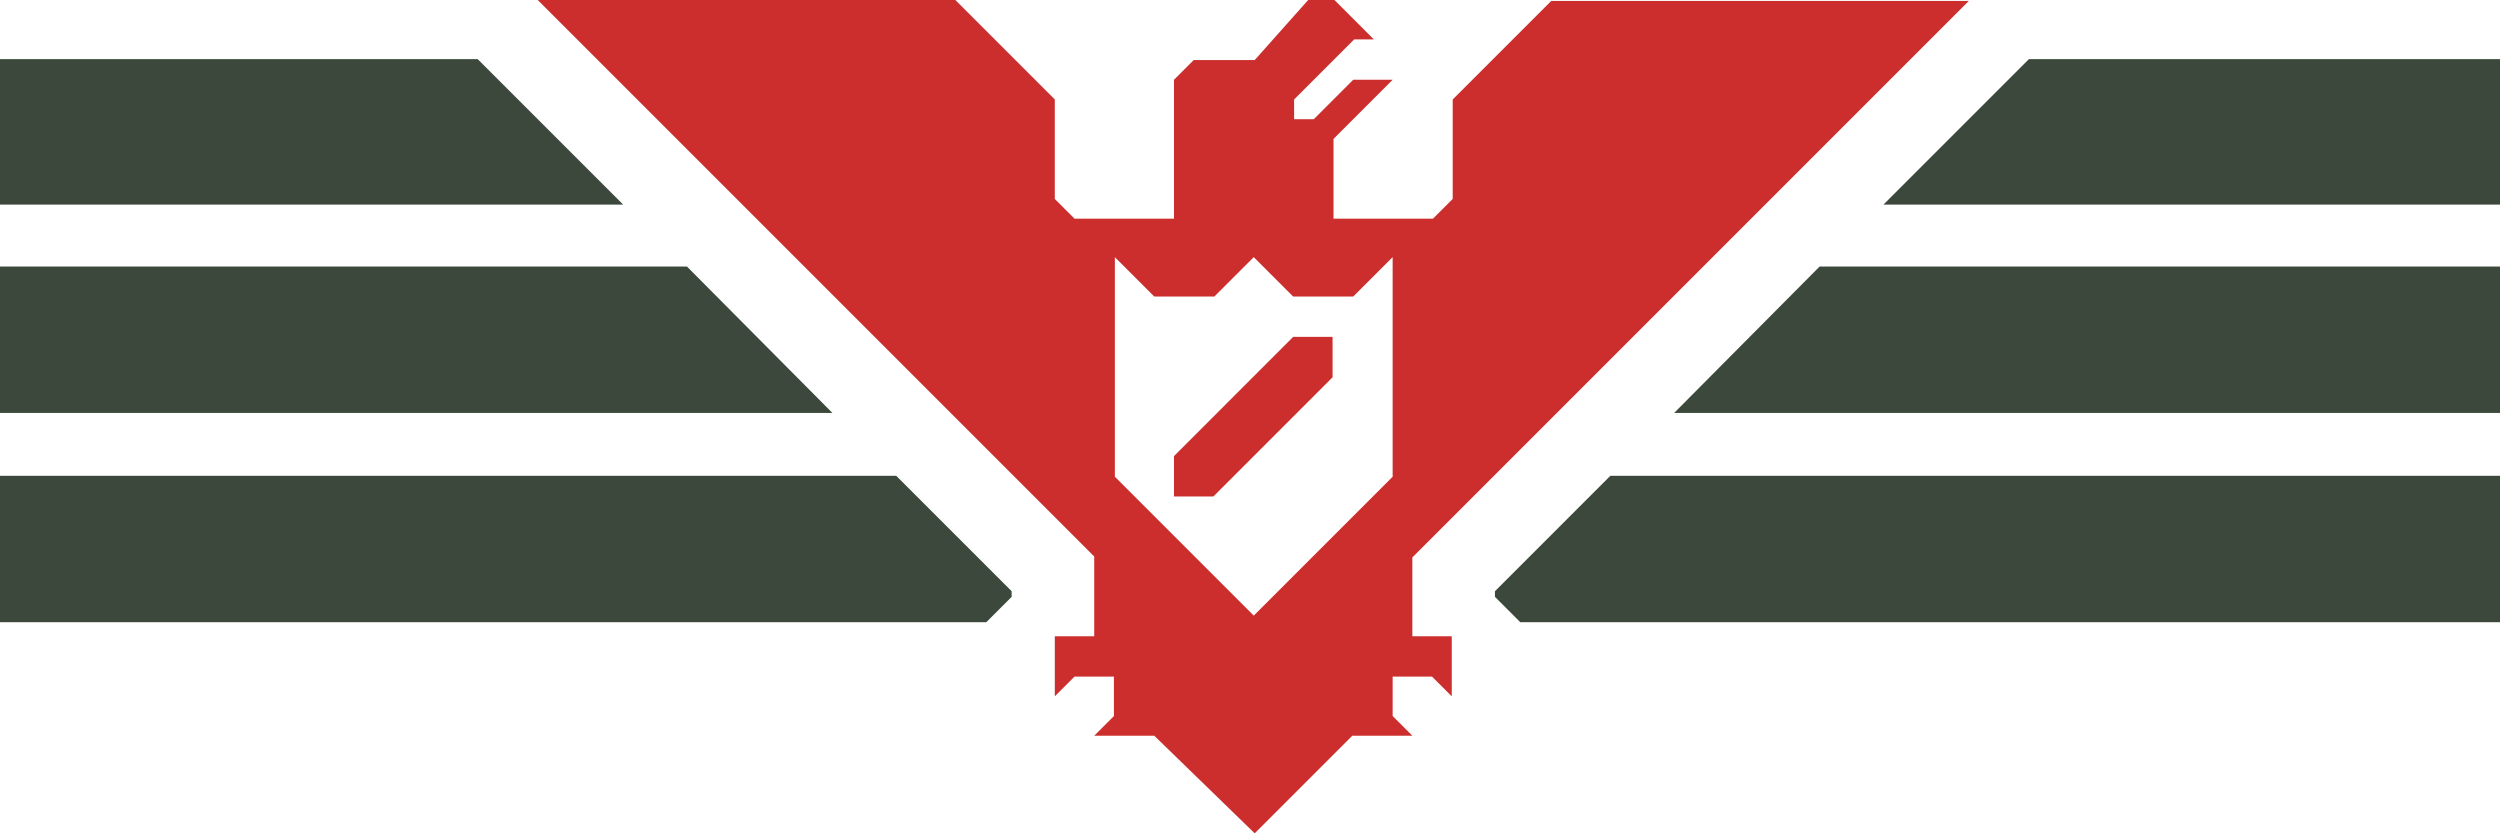 <?xml version="1.0" encoding="UTF-8" standalone="no"?>
<!-- Generator: Adobe Illustrator 26.3.1, SVG Export Plug-In . SVG Version: 6.00 Build 0)  -->

<svg
   version="1.1"
   id="Layer_1"
   x="0px"
   y="0px"
   viewBox="0 0 266.4 88.8"
   xml:space="preserve"
   sodipodi:docname="Artotzka-shield.svg"
   width="266.4"
   height="88.8"
   inkscape:version="1.3 (0e150ed6c4, 2023-07-21)"
   xmlns:inkscape="http://www.inkscape.org/namespaces/inkscape"
   xmlns:sodipodi="http://sodipodi.sourceforge.net/DTD/sodipodi-0.dtd"
   xmlns="http://www.w3.org/2000/svg"
   xmlns:svg="http://www.w3.org/2000/svg"><defs
   id="defs70" /><sodipodi:namedview
   id="namedview70"
   pagecolor="#ffffff"
   bordercolor="#000000"
   borderopacity="0.25"
   inkscape:showpageshadow="2"
   inkscape:pageopacity="0.0"
   inkscape:pagecheckerboard="0"
   inkscape:deskcolor="#d1d1d1"
   inkscape:zoom="2.3970588"
   inkscape:cx="353.1411"
   inkscape:cy="107.84049"
   inkscape:window-width="1920"
   inkscape:window-height="1051"
   inkscape:window-x="-9"
   inkscape:window-y="-9"
   inkscape:window-maximized="1"
   inkscape:current-layer="Layer_1_00000069398174894391805050000008855805519702290048_" />&#10;<style
   type="text/css"
   id="style1">&#10;	.st0{display:none;}&#10;	.st1{display:inline;}&#10;	.st2{fill:#3B483B;}&#10;	.st3{fill:#CC2E2E;}&#10;	.st4{fill:#FFFFFF;}&#10;</style>&#10;<g
   id="Layer_2_00000015356503110618695200000016576021317437237663_"
   class="st0"
   transform="translate(-122.8,-11.4)">&#10;	<rect
   y="0.7"
   class="st1"
   width="512"
   height="512"
   id="rect1"
   x="0" />&#10;</g>&#10;<g
   id="Layer_1_00000069398174894391805050000008855805519702290048_"
   transform="translate(-122.8,-11.4)">&#10;	<polygon
   class="st2"
   points="218.3,62.1 122.8,62.1 122.8,77.7 227.9,77.7 230.6,75 230.6,74.4 "
   id="polygon1" />&#10;	<polygon
   class="st2"
   points="122.8,55.4 211.5,55.4 196,39.8 122.8,39.8 "
   id="polygon2" />&#10;	<polygon
   class="st2"
   points="389.2,39.8 316.7,39.8 301.2,55.4 389.2,55.4 "
   id="polygon3" />&#10;	<g
   id="g4">&#10;		<polygon
   class="st3"
   points="252.1,64.3 264.8,51.6 264.8,47.3 260.6,47.3 247.9,60 247.9,64.3 "
   id="polygon4" />&#10;		<path
   class="st3"
   d="M 273.3,70.8 332.6,11.5 H 288.1 L 277.6,22 v 10.6 l -2.1,2.1 h -10.6 v -8.5 l 4.2,-4.2 2.1,-2.1 H 267 l -4.2,4.2 h -2.1 V 22 l 6.4,-6.4 h 2.1 L 265,11.4 h -2.8 l -5.7,6.4 H 250 l -2.1,2.1 v 14.8 h -10.6 l -2.1,-2.1 V 22 L 224.6,11.4 h -44.5 l 59.3,59.3 v 8.5 h -4.2 v 6.4 l 2.1,-2.1 h 4.2 v 4.2 l -2.1,2.1 h 6.4 l 10.7,10.4 10.4,-10.4 h 6.4 l -2.1,-2.1 v -4.2 h 4.2 l 2.1,2.1 v -6.4 h -4.2 V 70.8 Z M 271.2,62.2 256.4,77 241.6,62.2 V 38.8 l 4.2,4.2 h 6.4 l 4.2,-4.2 4.2,4.2 h 6.4 l 4.2,-4.2 z"
   id="path4" />&#10;	</g>&#10;	<g
   id="g69">&#10;		<g
   id="g68">&#10;			<g
   id="g66">&#10;				<g
   id="g5">&#10;					&#10;				</g>&#10;				<g
   id="g6">&#10;					&#10;				</g>&#10;				<g
   id="g7">&#10;					&#10;				</g>&#10;				<g
   id="g8">&#10;					&#10;				</g>&#10;				<g
   id="g9">&#10;					&#10;				</g>&#10;				<g
   id="g10">&#10;					&#10;				</g>&#10;				<g
   id="g11">&#10;					&#10;				</g>&#10;				<g
   id="g12">&#10;					&#10;				</g>&#10;				<g
   id="g13">&#10;					&#10;				</g>&#10;				<g
   id="g14">&#10;					&#10;				</g>&#10;				<g
   id="g15">&#10;					&#10;				</g>&#10;				<g
   id="g16">&#10;					&#10;				</g>&#10;				<g
   id="g17">&#10;					&#10;				</g>&#10;				<g
   id="g18">&#10;					&#10;				</g>&#10;				<g
   id="g19">&#10;					&#10;				</g>&#10;				<g
   id="g20">&#10;					&#10;				</g>&#10;				<g
   id="g21">&#10;					&#10;				</g>&#10;				<g
   id="g22">&#10;					&#10;				</g>&#10;				<g
   id="g23">&#10;					&#10;				</g>&#10;				<g
   id="g24">&#10;					&#10;				</g>&#10;				<g
   id="g25">&#10;					&#10;				</g>&#10;				<g
   id="g26">&#10;					&#10;				</g>&#10;				<g
   id="g27">&#10;					&#10;				</g>&#10;				<g
   id="g28">&#10;					&#10;				</g>&#10;				<g
   id="g29">&#10;					&#10;				</g>&#10;				<g
   id="g30">&#10;					&#10;				</g>&#10;				<g
   id="g31">&#10;					&#10;				</g>&#10;				<g
   id="g32">&#10;					&#10;				</g>&#10;				<g
   id="g33">&#10;					&#10;				</g>&#10;				<g
   id="g34">&#10;					&#10;				</g>&#10;				<g
   id="g35">&#10;					&#10;				</g>&#10;				<g
   id="g36">&#10;					&#10;				</g>&#10;				<g
   id="g37">&#10;					&#10;				</g>&#10;				<g
   id="g38">&#10;					&#10;				</g>&#10;				<g
   id="g39">&#10;					&#10;				</g>&#10;				<g
   id="g40">&#10;					&#10;				</g>&#10;				<g
   id="g41">&#10;					&#10;				</g>&#10;				<g
   id="g42">&#10;					&#10;				</g>&#10;				<g
   id="g43">&#10;					&#10;				</g>&#10;				<g
   id="g44">&#10;					&#10;				</g>&#10;				<g
   id="g45">&#10;					&#10;				</g>&#10;				<g
   id="g46">&#10;					&#10;				</g>&#10;				<g
   id="g47">&#10;					&#10;				</g>&#10;				<g
   id="g48">&#10;					&#10;				</g>&#10;				<g
   id="g49">&#10;					&#10;				</g>&#10;				<g
   id="g50">&#10;					&#10;				</g>&#10;				<g
   id="g51">&#10;					&#10;				</g>&#10;				<g
   id="g52">&#10;					&#10;				</g>&#10;				<g
   id="g53">&#10;					&#10;				</g>&#10;				<g
   id="g54">&#10;					&#10;				</g>&#10;				<g
   id="g55">&#10;					&#10;				</g>&#10;				<g
   id="g56">&#10;					&#10;				</g>&#10;				<g
   id="g57">&#10;					&#10;				</g>&#10;				<g
   id="g58">&#10;					&#10;				</g>&#10;				<g
   id="g59">&#10;					&#10;				</g>&#10;				<g
   id="g60">&#10;					&#10;				</g>&#10;				<g
   id="g61">&#10;					&#10;				</g>&#10;				<g
   id="g62">&#10;					&#10;				</g>&#10;				<g
   id="g63">&#10;					&#10;				</g>&#10;				<g
   id="g64">&#10;					&#10;				</g>&#10;				<g
   id="g65">&#10;					&#10;				</g>&#10;			</g>&#10;			<g
   id="g67">&#10;				&#10;			</g>&#10;		</g>&#10;	</g>&#10;	<polygon
   class="st2"
   points="122.8,33.2 189.2,33.2 173.7,17.7 122.8,17.7 "
   id="polygon69" />&#10;	<polygon
   class="st2"
   points="389.2,17.7 339,17.7 323.5,33.2 389.2,33.2 "
   id="polygon70" />&#10;	<path
   id="path70"
   class="st2"
   d="M 294.4 62.099 L 282.101 74.4 L 282.101 75 L 284.8 77.701 L 389.2 77.701 L 389.2 62.099 L 294.4 62.099 z " />&#10;</g>&#10;</svg>
